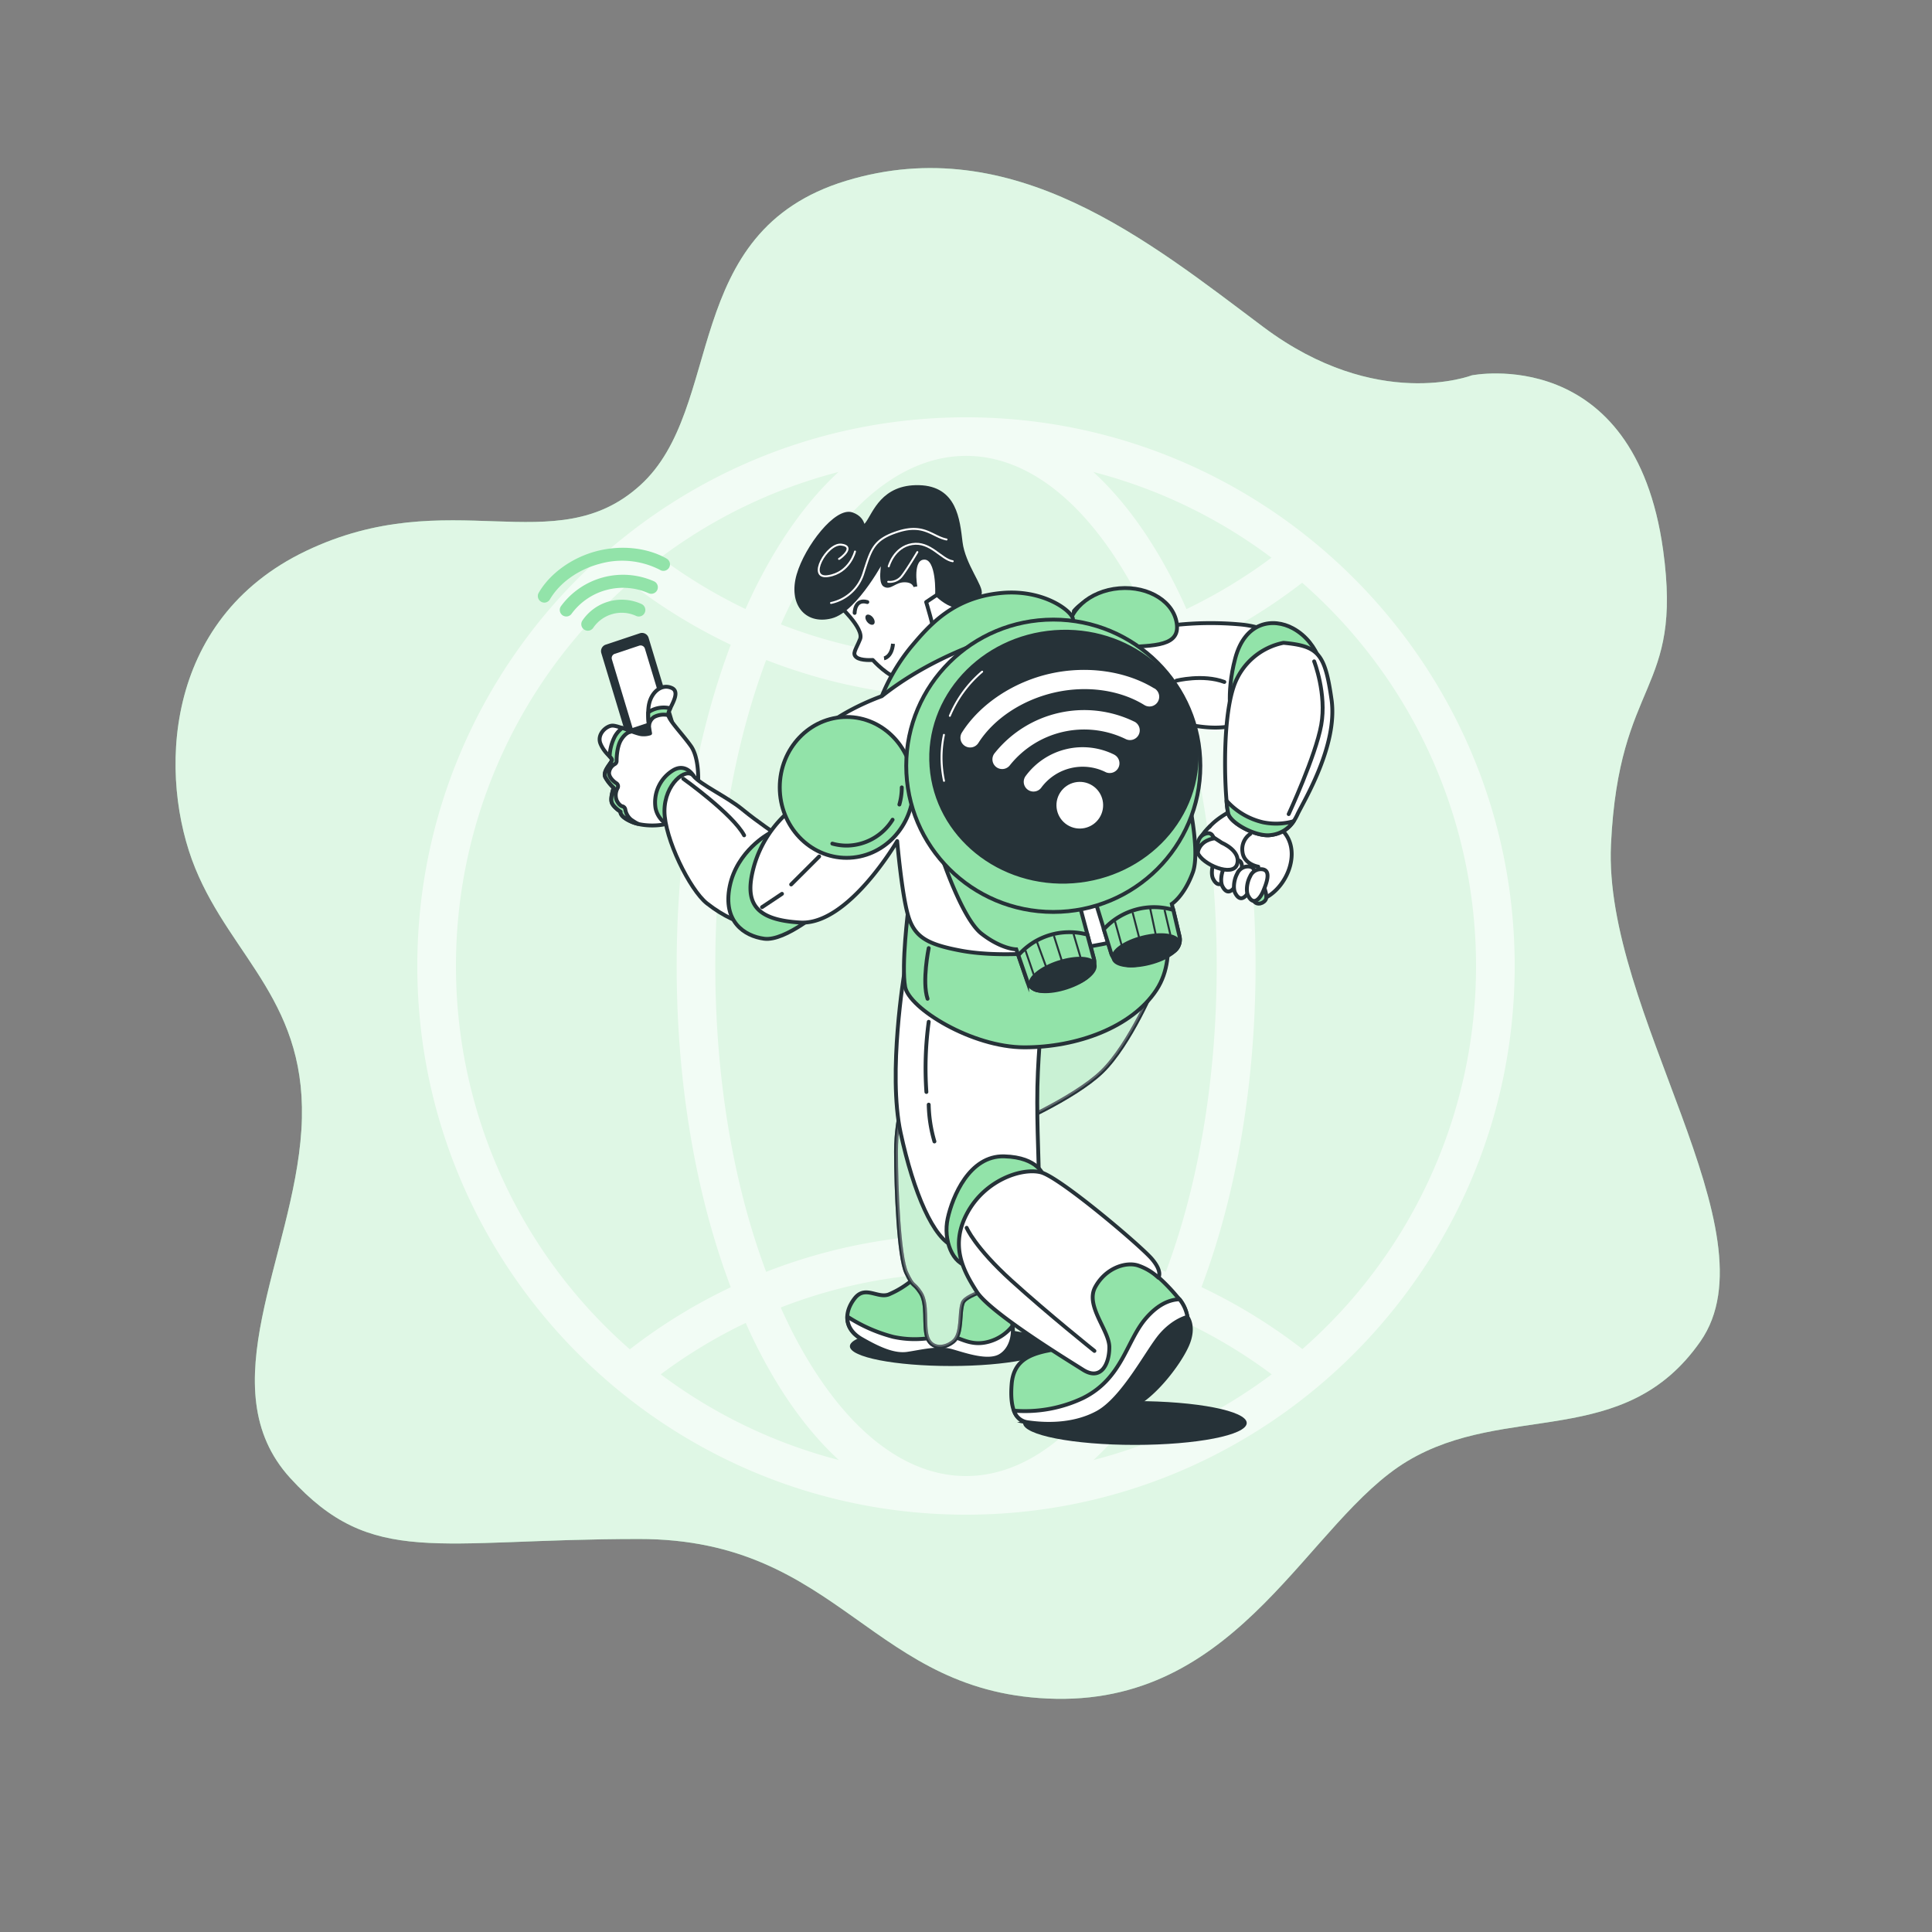<svg xmlns="http://www.w3.org/2000/svg" viewBox="0 0 500 500"><rect x="0" y="0" width="500" height="500" fill="#808080" stroke="none"/><g id="background-simple"><path d="M380.89,97.14s-24.51,9.53-53.92-12.5-64.74-51-108-37.85-31.18,58.74-53.28,78.79-49.16-.82-86.49,17-38.2,58.79-28.67,82.13S80.09,259.61,78,292.4s-24.11,66.88-2.87,90.14,37.67,15.77,90.23,15.75,60,40.53,108,41.36,65.21-46.1,90.85-61.5,56.16-2.74,75.86-31-25.19-85.26-23.15-128.58,18.62-39,13.5-76.17C423,88.64,380.89,97.14,380.89,97.14Z" style="fill:#92E3A9"></path><path d="M380.89,97.14s-24.51,9.53-53.92-12.5-64.74-51-108-37.85-31.18,58.74-53.28,78.79-49.16-.82-86.49,17-38.2,58.79-28.67,82.13S80.09,259.61,78,292.4s-24.11,66.88-2.87,90.14,37.67,15.77,90.23,15.75,60,40.53,108,41.36,65.21-46.1,90.85-61.5,56.16-2.74,75.86-31-25.19-85.26-23.15-128.58,18.62-39,13.5-76.17C423,88.64,380.89,97.14,380.89,97.14Z" style="fill:#fff;opacity:0.7"></path></g><g id="Icon"><path d="M250,108c-78.3,0-142,63.7-142,142s63.7,142,142,142,142-63.7,142-142S328.3,108,250,108Zm79.05,36.33a132.26,132.26,0,0,1-22,13.3c-1-2.31-2.09-4.58-3.21-6.78-6.11-12-13.16-21.62-20.88-28.7A131.5,131.5,0,0,1,329.05,144.33ZM250,382c-16.69,0-32.66-13.28-45-37.41-1-2-2-4.09-2.95-6.21a131.88,131.88,0,0,1,95.82,0c-1,2.12-1.93,4.2-3,6.21C282.66,368.74,266.69,382,250,382Zm0-62.61a142.29,142.29,0,0,0-51.72,9.76c-8.54-22.77-13.16-50.24-13.16-79.17s4.62-56.41,13.17-79.18a141.82,141.82,0,0,0,103.43,0c8.54,22.77,13.16,50.24,13.16,79.17s-4.62,56.4-13.16,79.17A142,142,0,0,0,250,319.41Zm0-148.8a132.33,132.33,0,0,1-47.91-9c.95-2.11,1.93-4.19,2.95-6.2,12.3-24.12,28.27-37.41,45-37.41s32.66,13.29,45,37.41c1,2,2,4.09,3,6.21A132.16,132.16,0,0,1,250,170.61Zm-53.85-19.76c-1.12,2.2-2.18,4.47-3.21,6.78a131.85,131.85,0,0,1-22-13.3A131.5,131.5,0,0,1,217,122.15C209.31,129.23,202.26,138.87,196.15,150.85ZM118,250a131.76,131.76,0,0,1,45-99.2,141.9,141.9,0,0,0,26.12,16.06c-9.06,24-14,52.86-14,83.14s4.91,59.14,14,83.14A141.23,141.23,0,0,0,163,349.2,131.79,131.79,0,0,1,118,250Zm53,105.68a131.64,131.64,0,0,1,22-13.31c1,2.31,2.09,4.58,3.21,6.78,6.11,12,13.16,21.62,20.88,28.7A131.65,131.65,0,0,1,171,355.68Zm132.9-6.53c1.12-2.2,2.18-4.47,3.21-6.78a132.26,132.26,0,0,1,22,13.3A131.5,131.5,0,0,1,283,377.85C290.69,370.77,297.74,361.13,303.85,349.15Zm33.17,0a141.72,141.72,0,0,0-26.13-16.05c9.06-24,14-52.86,14-83.14s-4.9-59.14-14-83.14A141.72,141.72,0,0,0,337,150.81a131.82,131.82,0,0,1,0,198.38Z" style="fill:#fff;opacity:0.6"></path></g><g id="Character"><path d="M272.15,348.41c0,2.82-11.68,5.11-26.1,5.11s-26.1-2.29-26.1-5.11,11.69-5.1,26.1-5.1S272.15,345.59,272.15,348.41Z" style="fill:#263238"></path><ellipse cx="293.71" cy="368.27" rx="28.94" ry="5.67" style="fill:#263238"></ellipse><path d="M277.92,158.16s4-5.46,13.56-4.52S304,161.77,304,161.77a85.08,85.08,0,0,1,16.59-.2c9.83.74,16,6.5,14.24,9.81s-8.56,14.5-15.79,16.4-18.79-1.83-24.26-4.55-16.82-20.08-16.82-20.08Z" style="fill:#fff;stroke:#263238;stroke-linecap:round;stroke-linejoin:round"></path><path d="M304.45,176.15s6.89-1.73,12.41.34" style="fill:none;stroke:#263238;stroke-linecap:round;stroke-linejoin:round"></path><path d="M318.8,186.23s-1.66-6.33.88-15.86,9.79-10.55,14.94-7.75c7.32,4,8,12.55,8,12.55s-14.28-4.6-23.59,12.61" style="fill:#92E3A9;stroke:#263238;stroke-linecap:round;stroke-linejoin:round"></path><path d="M304.6,161.84c.5,5.94-7.57,5.15-15.34,5.8s-12.28,2.5-12.78-3.45,5.39-11.29,13.16-11.94S304.1,155.89,304.6,161.84Z" style="fill:#92E3A9;stroke:#263238;stroke-linecap:round;stroke-linejoin:round"></path><path d="M330.91,214.05c-2.56-1.93-8.36-5.94-8.36-5.94s-6,2.06-9.41,5.72,1.26,12.32,6.47,15a13.78,13.78,0,0,0,4.84,1.51c.07,1.27.08,2.45.08,2.45s-.61,1.35,2.86-.38C333.59,229.3,337.41,219,330.91,214.05Z" style="fill:#fff;stroke:#263238;stroke-linecap:round;stroke-linejoin:round"></path><path d="M327,229.28s1,2.22.65,3.33-2.43,1.94-3.21.43S325.5,228.88,327,229.28Z" style="fill:#92E3A9;stroke:#263238;stroke-linecap:round;stroke-linejoin:round"></path><path d="M314.49,222.46c-.9,1.63-1.09,3.91-.53,5,1.49,2.9,3.21.53,3.92-1.19s2.12-5.15-.05-5.61A3,3,0,0,0,314.49,222.46Z" style="fill:#fff;stroke:#263238;stroke-linecap:round;stroke-linejoin:round"></path><path d="M316.89,224.36c-.9,1.63-1.09,3.91-.53,5,1.49,2.9,3.2.53,3.91-1.19s2.13-5.15,0-5.61A3,3,0,0,0,316.89,224.36Z" style="fill:#fff;stroke:#263238;stroke-linecap:round;stroke-linejoin:round"></path><path d="M320.19,226.1c-.9,1.63-1.08,3.91-.53,5,1.49,2.9,3.21.53,3.92-1.19s2.13-5.15-.05-5.61A3,3,0,0,0,320.19,226.1Z" style="fill:#fff;stroke:#263238;stroke-linecap:round;stroke-linejoin:round"></path><path d="M323.54,226.8c-.9,1.64-1.09,3.91-.53,5,1.49,2.9,3.21.53,3.92-1.19s2.12-5.15-.05-5.61A3,3,0,0,0,323.54,226.8Z" style="fill:#fff;stroke:#263238;stroke-linecap:round;stroke-linejoin:round"></path><path d="M313.14,213.83s-4.29,3.82-3.18,6.84,9.13,6.46,10.2,3-3.91-5.53-3.91-5.53l-2.76-1.8" style="fill:#fff;stroke:#263238;stroke-linecap:round;stroke-linejoin:round"></path><path d="M323.55,215.83a4.78,4.78,0,0,0-2,4.65c.37,3.22,4.09,3.82,4.09,3.82" style="fill:#fff;stroke:#263238;stroke-linecap:round;stroke-linejoin:round"></path><path d="M332.17,166.36a17.18,17.18,0,0,0-12.86,11.24c-3.37,9.8-2.19,30.54-1.41,33.07s7.41,6,11,5.44,5.46-2.27,6.9-5.38S346.3,193,344.6,181.05,341.19,167.2,332.17,166.36Z" style="fill:#fff;stroke:#263238;stroke-linecap:round;stroke-linejoin:round"></path><path d="M340.1,171.16s3.29,8.42,1.83,16.47-8.42,23.06-8.42,23.06" style="fill:none;stroke:#263238;stroke-linecap:round;stroke-linejoin:round"></path><path d="M326.91,212.82a18.14,18.14,0,0,1-9.48-5.6,21.62,21.62,0,0,0,.47,3.45c.79,2.53,7.41,6,11,5.44a8.07,8.07,0,0,0,5.89-3.58A16.76,16.76,0,0,1,326.91,212.82Z" style="fill:#92E3A9;stroke:#263238;stroke-linecap:round;stroke-linejoin:round"></path><path d="M314.1,217s-3.54.39-4.14,3.69c0,0-.67-3.6,1.58-4.73S314.1,217,314.1,217Z" style="fill:#92E3A9;stroke:#263238;stroke-linecap:round;stroke-linejoin:round"></path><path d="M216.73,156.28s7,6.32,5.86,9.13-2.11,3.75-.94,4.69,4.22.7,4.22.7,4.21,4.68,7,4.68,19.21-15.22,19.44-17.33-2.57-5.39-5.62-11-9.6-13.11-15.46-10.54S216.73,156.28,216.73,156.28Z" style="fill:#fff;stroke:#263238;stroke-linecap:round;stroke-linejoin:round"></path><path d="M221.18,158.62s0-3.75,3.28-2.81" style="fill:none;stroke:#263238;stroke-linecap:round;stroke-linejoin:round"></path><path d="M225.9,159.79c.52.66.62,1.45.22,1.77s-1.16.06-1.69-.6-.62-1.45-.22-1.77S225.37,159.13,225.9,159.79Z" style="fill:#263238"></path><path d="M242.5,153.93l-2.81,1.88s2.1,6.79,2.1,8.66v4.46" style="fill:#fff;stroke:#263238;stroke-linecap:round;stroke-linejoin:round"></path><path d="M228.79,170.38s2-.29,2.32-3.77" style="fill:#fff;stroke:#263238;stroke-miterlimit:10"></path><path d="M228.91,143.86s-7.26,14.06-13.82,15.7-10.54-3.52-8.43-10.78,9.84-17.1,13.82-15.69,2.11,4.92,4,2.34,4-9.6,13.35-9.37,10.07,8.43,10.78,14.29,5.62,11.71,4.92,13.35-4,3.51-6.33,3.05-4.68-2.82-4.68-2.82.47-9.6-3.28-9.6-2.34,7.5-2.34,7.5-.24-1.64-2.82-1.64-3.74,2.11-5.15,1.17S228.91,143.86,228.91,143.86Z" style="fill:#263238;stroke:#263238;stroke-miterlimit:10"></path><path d="M215.07,156.05a11.22,11.22,0,0,0,8.29-7.4c2.07-6.36,2.51-9,9.17-11.1s8.81,1.35,12.43,2.07" style="fill:none;stroke:#fff;stroke-linecap:round;stroke-linejoin:round;stroke-width:0.5px"></path><path d="M230,146.58s1.33-5,6.06-5.77,7.55,4,10.51,4.44" style="fill:none;stroke:#fff;stroke-linecap:round;stroke-linejoin:round;stroke-width:0.5px"></path><path d="M237.41,142.88s-2.81,4.73-4.14,6.36a3.94,3.94,0,0,1-3.4,1.33" style="fill:none;stroke:#fff;stroke-linecap:round;stroke-linejoin:round;stroke-width:0.5px"></path><path d="M221.28,142.73s-1.33,5.48-6.95,6.36-.3-8.58,3.4-8.14,0,3.41-.59,3.7" style="fill:none;stroke:#fff;stroke-linecap:round;stroke-linejoin:round;stroke-width:0.5px"></path><path d="M228.21,180.17s28.57-15.7,37.24-17.57,10.07-.94,11.95-1.87-5.86-8.43-18.27-7.26-18.51,8.19-23.43,14.05A49.83,49.83,0,0,0,228.21,180.17Z" style="fill:#92E3A9;stroke:#263238;stroke-linecap:round;stroke-linejoin:round"></path><path d="M156.1,168.88l7.15,23.67,11.25-3.75-7.13-23.6a1.27,1.27,0,0,0-1.61-.84l-8.84,2.95A1.27,1.27,0,0,0,156.1,168.88Z" style="fill:#263238;stroke:#263238;stroke-miterlimit:10"></path><path d="M158.36,170.65l5.35,17.75,8.53-2.85-5.34-17.68a1.16,1.16,0,0,0-1.48-.77l-6.32,2.11A1.15,1.15,0,0,0,158.36,170.65Z" style="fill:#fff"></path><path d="M172.49,144.54c-5.06-2.85-11.84-3.55-18.14-1.89s-12,5.71-14.93,10.76a1.69,1.69,0,0,0,.61,2.31,1.66,1.66,0,0,0,1.28.18,1.7,1.7,0,0,0,1-.78c2.52-4.3,7.33-7.73,12.87-9.2a21.42,21.42,0,0,1,15.62,1.56,1.69,1.69,0,1,0,1.66-2.94Z" style="fill:#92E3A9"></path><path d="M169.28,150.45a19.91,19.91,0,0,0-24.11,6.44,1.7,1.7,0,0,0,.42,2.35,1.72,1.72,0,0,0,1.4.25,1.68,1.68,0,0,0,.95-.67,16.51,16.51,0,0,1,19.9-5.31,1.69,1.69,0,0,0,1.44-3.06Z" style="fill:#92E3A9"></path><path d="M166,156.31a12.29,12.29,0,0,0-15.25,4.25,1.69,1.69,0,0,0,1.81,2.61,1.74,1.74,0,0,0,.94-.65,8.92,8.92,0,0,1,11.15-3.11,1.69,1.69,0,0,0,1.35-3.1Z" style="fill:#92E3A9"></path><path d="M236.27,331.13a24.16,24.16,0,0,1-6.33,3.9c-2.92,1-6.08-2.44-8.76,1s-2.92,7.79,1.7,10.47,8.52,4.38,11.93,3.89,8-1.7,11.43-.73,9.49,3.16,12.66,1.22,3.65-6.33,2.92-9-3.17-11.68-3.17-11.68S240.65,334.3,236.27,331.13Z" style="fill:#92E3A9;stroke:#263238;stroke-linecap:round;stroke-linejoin:round"></path><path d="M256,347.2c-5.11,1.46-7.79-1.46-10.71-1.46s-7.3,1.7-14.11.24a40.51,40.51,0,0,1-11.89-5.25c-.07,2.13,1,4.21,3.61,5.74,4.63,2.67,8.52,4.38,11.93,3.89s8-1.7,11.43-.73,9.49,3.16,12.66,1.22c2.7-1.67,3.45-5.11,3.15-7.74A11.81,11.81,0,0,1,256,347.2Z" style="fill:#fff;stroke:#263238;stroke-linecap:round;stroke-linejoin:round"></path><path d="M299.05,254.48s-6.57,15.82-13.87,22.88-24.34,14.35-24.34,14.35,1.46,33.34.25,37.48-10.95,5.35-11.93,8,0,8-2.43,10-5.84,1.94-6.81-1.22.24-8.52-1.71-11.44-1.7-1-3.65-5.11-2.67-21.66-2.67-31.39,2.92-18,5.35-23.85,9.25-12.9,15.57-15.33S299.05,254.48,299.05,254.48Z" style="fill:#92E3A9;stroke:#263238;stroke-linecap:round;stroke-linejoin:round"></path><path d="M299.05,254.48s-6.57,15.82-13.87,22.88-24.34,14.35-24.34,14.35,1.46,33.34.25,37.48-10.95,5.35-11.93,8,0,8-2.43,10-5.84,1.94-6.81-1.22.24-8.52-1.71-11.44-1.7-1-3.65-5.11-2.67-21.66-2.67-31.39,2.92-18,5.35-23.85,9.25-12.9,15.57-15.33S299.05,254.48,299.05,254.48Z" style="fill:#fff;stroke:#263238;stroke-miterlimit:10;opacity:0.5"></path><path d="M234.08,251.56s-4.38,26-1,41.61,8.52,27.5,13.87,29.45,21.9-12.66,21.9-17.77-.73-17.27-.24-27.49,1-11.69,1-11.69Z" style="fill:#fff;stroke:#263238;stroke-linecap:round;stroke-linejoin:round"></path><path d="M270.09,304.37s-1.22-4.87-10.22-5.11-13.38,10.46-14.6,16.06,1.22,11.92,5.6,12.41S271.55,316.29,270.09,304.37Z" style="fill:#92E3A9;stroke:#263238;stroke-linecap:round;stroke-linejoin:round"></path><path d="M235.07,235.25s-1.85,14.61-.82,20.16,17.28,15.64,30.86,15.64,27.77-5.15,34.15-14.82.62-22.83.62-22.83-17.49,6.58-32.92,7S235.07,235.25,235.07,235.25Z" style="fill:#92E3A9;stroke:#263238;stroke-linecap:round;stroke-linejoin:round"></path><path d="M180.66,202.89s.47-6.56-1.87-9.84-5.86-6.79-5.86-8.2,3.52-5.62.94-6.79-5.15.94-5.86,4,.24,7.73.24,7.73a5.23,5.23,0,0,1-2,.25c-1.42,0-6.13-2.25-7.72-2.25s-4.16,2.25-3.1,4.74,2.91,3.44,2.91,4.15-2.55,2.94-1.66,4.54a10.83,10.83,0,0,0,2.12,2.66s-.88,2.48-.53,3.72,2.31,2.48,2.31,2.48-.36,1.24,3,2.66,9.4,1.07,11-.53S180.66,202.89,180.66,202.89Z" style="fill:#fff;stroke:#263238;stroke-linecap:round;stroke-linejoin:round"></path><path d="M179.49,200.78s-2-3.49-5.4-1.36a9.7,9.7,0,0,0-4.43,9.76,6.33,6.33,0,0,0,3.9,4.61Z" style="fill:#92E3A9;stroke:#263238;stroke-linecap:round;stroke-linejoin:round"></path><path d="M201,216s-4.92-3.28-8.9-6.55-10.78-6.33-12.65-8.67-7.49,2.11-7.49,9.13,6.55,20.38,11,23.89,8.67,5.16,10.31,5.16,3-4.92,4-9.61S201,216,201,216Z" style="fill:#fff;stroke:#263238;stroke-linecap:round;stroke-linejoin:round"></path><path d="M176.84,201.54s12.81,9.15,15.74,14.64" style="fill:none;stroke:#263238;stroke-linecap:round;stroke-linejoin:round"></path><path d="M198.93,215.77s-8.2,4.45-10.07,13.58,3.75,12.89,8.9,13.59c5.52.75,15.22-7.73,15.22-7.73S197.06,237.08,198.93,215.77Z" style="fill:#92E3A9;stroke:#263238;stroke-linecap:round;stroke-linejoin:round"></path><path d="M228.21,180.17s-13.59,4.68-19.21,12.41-4.45,17.1-4.45,17.1A29.44,29.44,0,0,0,195.18,224c-2.57,9.13-.46,14.05,11.95,14.75s25.06-21.08,25.06-21.08,1.17,13.59,2.81,19.21,4.92,7.49,13.59,9.13,21.78,1.17,36.54-1.64,15.22-9.36,16.16-15.92,4.61-27.67-2.33-49c-4.49-13.81-17.35-18.44-21.56-18.67S247.42,164.94,228.21,180.17Z" style="fill:#fff;stroke:#263238;stroke-linecap:round;stroke-linejoin:round"></path><ellipse cx="219.1" cy="203.78" rx="17.3" ry="18.23" style="fill:#92E3A9;stroke:#263238;stroke-linecap:round;stroke-linejoin:round"></ellipse><path d="M231,212.14a14.09,14.09,0,0,1-11.88,6.7,13.73,13.73,0,0,1-3.71-.51" style="fill:none;stroke:#263238;stroke-linecap:round;stroke-linejoin:round"></path><path d="M233.38,203.78a16.13,16.13,0,0,1-.62,4.43" style="fill:none;stroke:#263238;stroke-linecap:round;stroke-linejoin:round"></path><path d="M172.93,184.85a4.5,4.5,0,0,1,.54-1.54,7.08,7.08,0,0,0-5.2.72,4.09,4.09,0,0,0-.51.4,24.38,24.38,0,0,0,.19,3.34.72.72,0,0,0,.05-.21,3,3,0,0,1,1.28-2,5.31,5.31,0,0,1,3.69-.47A1.18,1.18,0,0,1,172.93,184.85Z" style="fill:#92E3A9;stroke:#263238;stroke-linecap:round;stroke-linejoin:round"></path><path d="M163.31,212.1a4.35,4.35,0,0,1-1.49-2.64,1,1,0,0,0-.8-.8s-.77-.15-1.43-1.54a3.79,3.79,0,0,1,.24-3.16.93.93,0,0,0-.32-1.26c-.53-.32-1.89-1.42-1.89-2.67a2.83,2.83,0,0,1,1.47-2.27.92.92,0,0,0,.49-.84s-.06-3.5,1.17-5.48c1.1-1.76,2.18-2,2.26-2a.91.91,0,0,0,.42-.2l-2.38-.85a7.52,7.52,0,0,0-1.86,2.08,12,12,0,0,0-1.41,5.27c.35.38.6.67.6.93,0,.71-2.55,2.94-1.66,4.54a10.83,10.83,0,0,0,2.12,2.66s-.88,2.48-.53,3.72,2.31,2.48,2.31,2.48-.36,1.24,3,2.66a9.85,9.85,0,0,0,1.45.47A18.18,18.18,0,0,1,163.31,212.1Z" style="fill:#92E3A9;stroke:#263238;stroke-linecap:round;stroke-linejoin:round"></path><path d="M212,221.66l-7.25,7.24" style="fill:none;stroke:#263238;stroke-linecap:round;stroke-linejoin:round"></path><line x1="202.38" y1="231.32" x2="197.21" y2="234.77" style="fill:none;stroke:#263238;stroke-linecap:round;stroke-linejoin:round"></line><path d="M307.32,340.87s1.95,2.43,0,7.06S298.81,361.31,293,364a61,61,0,0,1-16.07,4.62c-4.62.73-10.95-.49-10.95-.49s11.2-1.94,15.82-7.05,7.79-15.82,14.85-20.93S307.32,340.87,307.32,340.87Z" style="fill:#263238;stroke:#263238;stroke-miterlimit:10"></path><path d="M274.71,348.66a39,39,0,0,1-4.13,1c-4.38,1-8.28,2.68-8.76,8.52s.73,9.49,4.13,10,11.2,1.22,18-2.43,13.14-16.3,16.55-20.2,6.81-4.62,6.81-4.62a10.14,10.14,0,0,0-2.67-5.36,46.85,46.85,0,0,0-8.52-8c-4.38-3.16-12.41-3.89-15.82,1s-1.7,10.46-1.7,13.87S274.71,348.66,274.71,348.66Z" style="fill:#92E3A9;stroke:#263238;stroke-linecap:round;stroke-linejoin:round"></path><path d="M305.26,336.25c-2.41.09-5.38,1.13-8.64,4.86-5.12,5.84-6.09,15.58-16.31,20.69a35.1,35.1,0,0,1-17.9,3.28,4.31,4.31,0,0,0,3.54,3c3.41.49,11.2,1.22,18-2.43s13.14-16.3,16.55-20.2,6.81-4.62,6.81-4.62A9.8,9.8,0,0,0,305.26,336.25Z" style="fill:#fff;stroke:#263238;stroke-linecap:round;stroke-linejoin:round"></path><path d="M299.78,330.65s1.22-1.46-1.7-4.87-23.85-21.17-28.72-22.39-14.36,1.95-19,10.47-1,15.08,2.43,20.44,22.88,17.28,27.5,20.2,6.81-1.46,6.81-5.84-6.32-10.71-3.65-15.58,7.79-6.57,11-5.6A14.46,14.46,0,0,1,299.78,330.65Z" style="fill:#fff;stroke:#263238;stroke-linecap:round;stroke-linejoin:round"></path><path d="M243.3,220.51s5.5,17.07,10.71,21.12,9,4.06,9,4.06l2.81,8.15a3.74,3.74,0,0,0,2.22,2.31c1.46.54,4.31.09,8.22-1,5.27-1.42,6.4-3.56,6.84-5.17a3.71,3.71,0,0,0,0-1.9l-5-18.64Z" style="fill:#92E3A9;stroke:#263238;stroke-miterlimit:10"></path><path d="M283.07,250a3.71,3.71,0,0,0,0-1.9l-1.67-6.22a17.56,17.56,0,0,0-17.85,5.34l2.27,6.6a3.74,3.74,0,0,0,2.22,2.31c1.46.54,4.31.09,8.22-1C281.5,253.77,282.63,251.63,283.07,250Z" style="fill:#92E3A9;stroke:#263238;stroke-miterlimit:10"></path><path d="M283.25,249.63c.58,1.79-2.64,4.44-7.2,5.93s-8.72,1.24-9.3-.54,2.63-4.45,7.19-5.93S282.67,247.84,283.25,249.63Z" style="fill:#263238;stroke:#263238;stroke-miterlimit:10"></path><line x1="265.39" y1="245.97" x2="267.52" y2="252.2" style="fill:#92E3A9;stroke:#263238;stroke-miterlimit:10;stroke-width:0.5px"></line><line x1="268.34" y1="243.68" x2="270.8" y2="250.4" style="fill:#92E3A9;stroke:#263238;stroke-miterlimit:10;stroke-width:0.5px"></line><line x1="272.76" y1="242.21" x2="274.89" y2="248.92" style="fill:#92E3A9;stroke:#263238;stroke-miterlimit:10;stroke-width:0.5px"></line><line x1="277.84" y1="241.72" x2="279.64" y2="247.78" style="fill:#92E3A9;stroke:#263238;stroke-miterlimit:10;stroke-width:0.5px"></line><path d="M306.55,202.15s4.42,17.39,2.16,23.59-5.45,8.2-5.45,8.2l2,8.39a3.74,3.74,0,0,1-.66,3.14c-.95,1.24-3.6,2.37-7.47,3.56-5.22,1.6-7.31.38-8.54-.75a3.71,3.71,0,0,1-1-1.63L281.9,228.2Z" style="fill:#92E3A9;stroke:#263238;stroke-miterlimit:10"></path><path d="M288.55,248.28a3.71,3.71,0,0,1-1-1.63l-1.89-6.15a17.58,17.58,0,0,1,18-5l1.59,6.8a3.74,3.74,0,0,1-.66,3.14c-.95,1.24-3.6,2.37-7.47,3.56C291.87,250.63,289.78,249.41,288.55,248.28Z" style="fill:#92E3A9;stroke:#263238;stroke-miterlimit:10"></path><path d="M288.19,248.05c.45,1.82,4.59,2.36,9.24,1.19s8.06-3.58,7.6-5.4-4.59-2.36-9.24-1.2S287.73,246.22,288.19,248.05Z" style="fill:#263238;stroke:#263238;stroke-miterlimit:10"></path><line x1="301.38" y1="235.46" x2="302.88" y2="241.86" style="fill:#92E3A9;stroke:#263238;stroke-miterlimit:10;stroke-width:0.5px"></line><line x1="297.66" y1="235.08" x2="299.15" y2="242.08" style="fill:#92E3A9;stroke:#263238;stroke-miterlimit:10;stroke-width:0.5px"></line><line x1="293.13" y1="236.18" x2="294.9" y2="243" style="fill:#92E3A9;stroke:#263238;stroke-miterlimit:10;stroke-width:0.5px"></line><line x1="288.57" y1="238.47" x2="290.26" y2="244.56" style="fill:#92E3A9;stroke:#263238;stroke-miterlimit:10;stroke-width:0.5px"></line><ellipse cx="272.59" cy="198.18" rx="38.06" ry="37.83" style="fill:#92E3A9;stroke:#263238;stroke-miterlimit:10"></ellipse><ellipse cx="275.35" cy="195.83" rx="34.37" ry="32.34" transform="translate(-13.76 20.95) rotate(-4.25)" style="fill:#263238;stroke:#263238;stroke-miterlimit:10"></ellipse><path d="M245.82,185.26a30.27,30.27,0,0,1,8.36-11.43" style="fill:none;stroke:#fff;stroke-linecap:round;stroke-linejoin:round;stroke-width:0.5px"></path><path d="M244.31,202.08a29.3,29.3,0,0,1-.56-3.9,28.23,28.23,0,0,1,.54-8" style="fill:none;stroke:#fff;stroke-linecap:round;stroke-linejoin:round;stroke-width:0.5px"></path><path d="M298.72,178.16c-7.37-4.52-17.42-5.95-26.9-3.83S253.68,182.16,249,189.5a2.52,2.52,0,1,0,4.24,2.72c4-6.25,11.35-11.1,19.69-13s16.89-.65,23.16,3.2a2.52,2.52,0,1,0,2.64-4.29Z" style="fill:#fff"></path><path d="M293.6,186.78A29.64,29.64,0,0,0,257.35,195a2.51,2.51,0,0,0,.49,3.52,2.52,2.52,0,0,0,3.53-.49,24.59,24.59,0,0,1,29.92-6.78,2.52,2.52,0,1,0,2.31-4.48Z" style="fill:#fff"></path><path d="M288.42,195.33a18.32,18.32,0,0,0-22.95,5.46,2.52,2.52,0,0,0,2.55,4,2.46,2.46,0,0,0,1.44-.92,13.32,13.32,0,0,1,16.77-4,2.52,2.52,0,0,0,2.19-4.53Z" style="fill:#fff"></path><circle cx="279.46" cy="208.4" r="6.04" transform="translate(-46.96 330.8) rotate(-57.27)" style="fill:#fff"></circle><path d="M240.35,264.44a88.84,88.84,0,0,0-.6,18.16" style="fill:none;stroke:#263238;stroke-linecap:round;stroke-linejoin:round"></path><path d="M240.35,285.88a36.31,36.31,0,0,0,1.48,9.53" style="fill:none;stroke:#263238;stroke-linecap:round;stroke-linejoin:round"></path><path d="M250.17,317.75s2.09,5.06,11.62,13.7,21.45,18.17,21.45,18.17" style="fill:none;stroke:#263238;stroke-linecap:round;stroke-linejoin:round"></path><path d="M240.35,245.37s-1.79,8.64-.3,13.11" style="fill:none;stroke:#263238;stroke-linecap:round;stroke-linejoin:round"></path></g></svg>